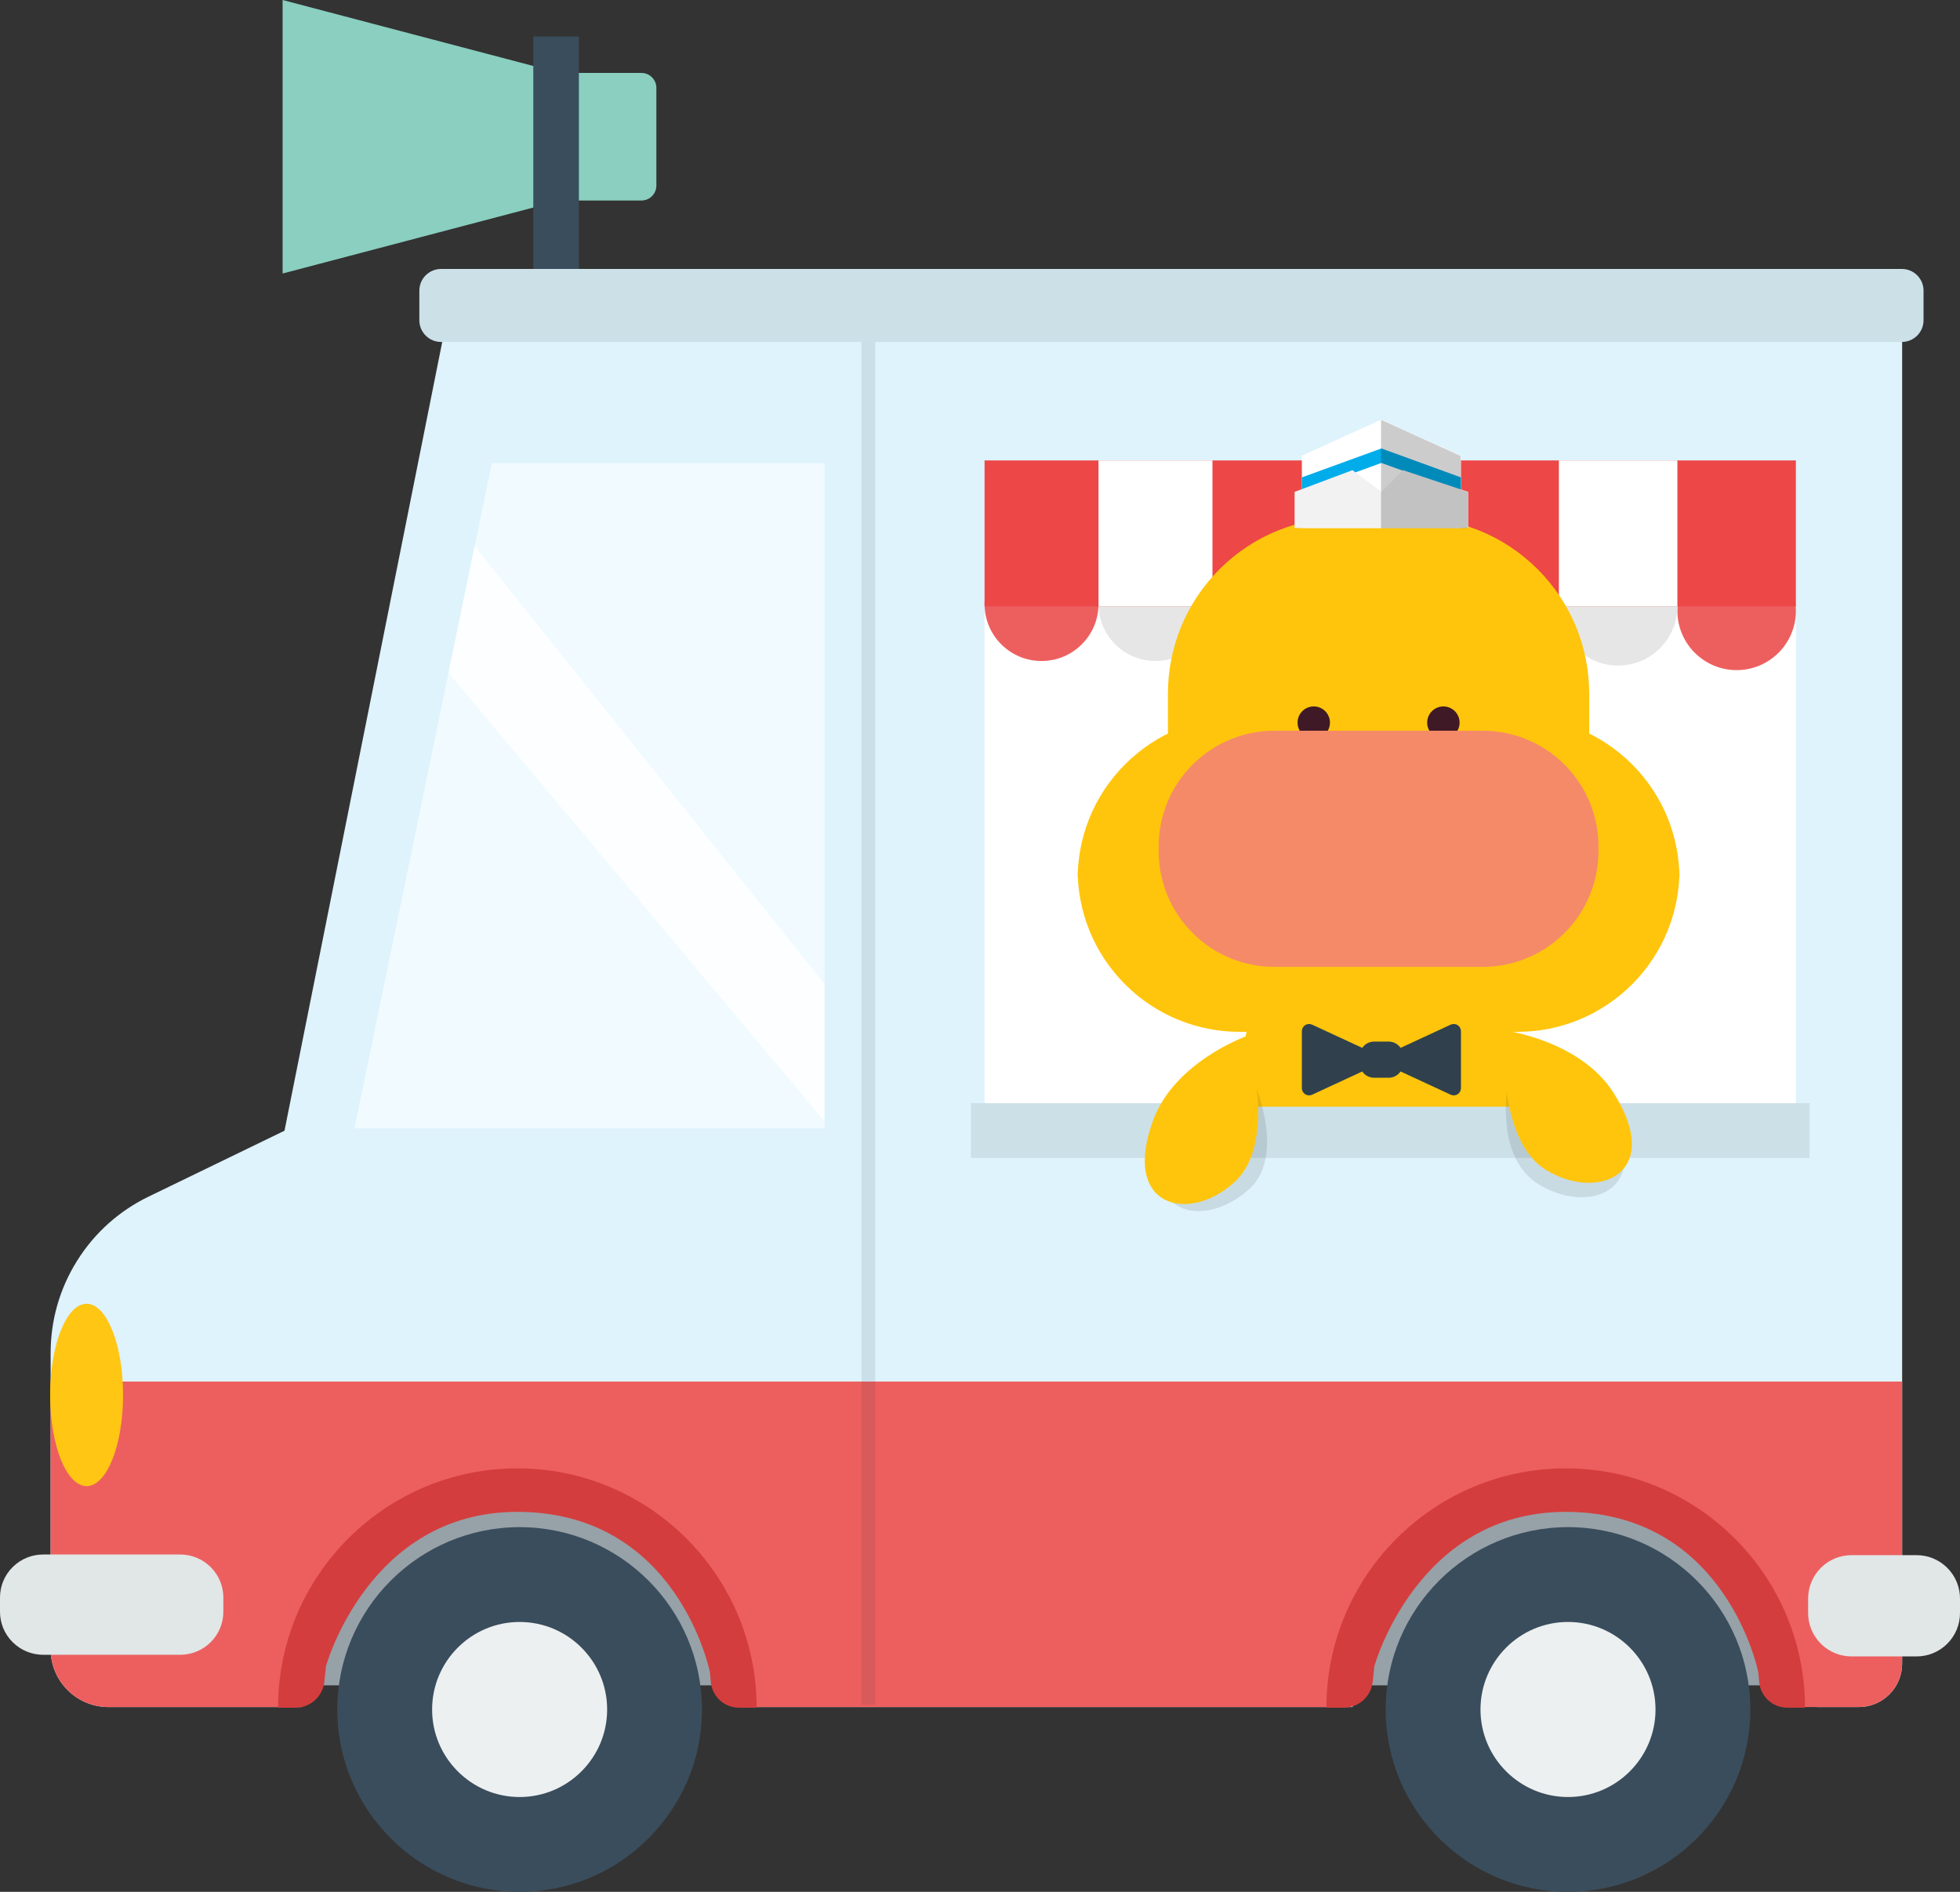 <?xml version="1.0" encoding="utf-8"?>
<!-- Generator: Adobe Illustrator 17.0.0, SVG Export Plug-In . SVG Version: 6.00 Build 0)  -->
<!DOCTYPE svg PUBLIC "-//W3C//DTD SVG 1.1//EN" "http://www.w3.org/Graphics/SVG/1.1/DTD/svg11.dtd">
<svg version="1.1" id="Layer_1" xmlns="http://www.w3.org/2000/svg" xmlns:xlink="http://www.w3.org/1999/xlink" x="0px" y="0px"
	 width="430px" height="415px" viewBox="0 0 430 415" enable-background="new 0 0 430 415" xml:space="preserve">
<rect x="0" y="0" width="430" height="415" fill="#333333" stroke="none"/>
<path fill="#DEF3FC" d="M99.963,60.295L62.415,248.038l-29.84,14.469c-6.227,3.019-11.713,7.752-15.656,14.048
	c-3.945,6.296-5.811,13.298-5.811,20.219v64.998c0,3.247,1.239,6.497,3.719,8.977c2.478,2.478,5.727,3.717,8.975,3.717h42.444
	l2.885-12.693h88.802l4.905,12.693h133.879l3.854-12.693h92.652l5.44,12.693h9.124c2.436,0,4.873-0.93,6.731-2.789
	c1.859-1.857,2.789-4.295,2.789-6.731v-3.173V247.527V60.295H99.963z"/>
<rect x="216" y="102" fill="#FFFFFF" width="178" height="146"/>
<g>
	<circle fill="#ED5F5F" cx="228.5" cy="132.5" r="12.5"/>
	<circle fill="#ED5F5F" cx="278.5" cy="133.5" r="12.5"/>
	<circle fill="#ED5F5F" cx="329.5" cy="133.5" r="12.5"/>
	<circle fill="#ED5F5F" cx="381" cy="134" r="13"/>
	<circle fill="#E6E6E6" cx="253.5" cy="132.5" r="12.5"/>
	<circle fill="#E6E6E6" cx="304" cy="134" r="13"/>
	<circle fill="#E6E6E6" cx="355" cy="133" r="13"/>
	<rect x="216" y="101" fill="#ED4747" width="178" height="32"/>
	<rect x="291" y="101" fill="#FFFFFF" width="26" height="32"/>
	<rect x="342" y="101" fill="#FFFFFF" width="26" height="32"/>
	<rect x="241" y="101" fill="#FFFFFF" width="25" height="32"/>
</g>
<polygon fill="#F0FAFF" points="180.886,247.527 77.749,247.527 107.896,101.55 180.886,101.55 "/>
<polygon opacity="0.8" fill="#FFFFFF" enable-background="new    " points="180.879,245.99 98.377,147.613 104.131,119.748 
	180.879,215.843 "/>
<rect x="290.369" y="306.236" fill="#97A1A8" width="113.98" height="63.469"/>
<rect x="60.295" y="306.236" fill="#97A1A8" width="113.98" height="63.469"/>
<path fill="#3A4D5C" d="M114,335c-22.057,0-40,17.944-40,40c0,22.057,17.943,40.001,40,40.001s40-17.944,40-40.001
	C154,352.944,136.057,335,114,335z"/>
<path fill="#ECF0F1" d="M114,394.201c-10.587,0-19.2-8.612-19.2-19.201c0-10.588,8.613-19.2,19.2-19.2
	c10.588,0,19.201,8.612,19.201,19.2C133.2,385.589,124.587,394.201,114,394.201z"/>
<g>
	<path fill="#ED5F5F" d="M11.107,303.062v58.709c0,3.247,1.239,6.497,3.719,8.977c2.478,2.478,5.727,3.717,8.975,3.717h39.668
		c0-25.414,25.361-46.015,50.774-46.015c25.414,0,50.775,20.601,50.775,46.015h130.11c0-25.414,23.774-46.015,49.188-46.015
		s49.188,20.601,49.188,46.015h14.28c2.436,0,4.873-0.93,6.731-2.789c1.859-1.857,2.789-4.295,2.789-6.731v-61.882H11.107V303.062z"
		/>
</g>
<path fill="#3A4D5C" d="M344,415c-22.056,0-40-17.944-40-40s17.944-40,40-40s40,17.944,40,40S366.056,415,344,415z"/>
<path fill="#ECF0F1" d="M344,394.2c-10.588,0-19.2-8.612-19.2-19.2s8.612-19.2,19.2-19.2c10.587,0,19.199,8.612,19.199,19.2
	S354.587,394.2,344,394.2z"/>
<path fill="#E1E6E6" d="M49,353.572c0,2.413-0.927,4.825-2.778,6.666C44.37,362.08,41.941,363,39.516,363H9.484
	c-2.428,0-4.854-0.92-6.706-2.762C0.927,358.397,0,355.985,0,353.572v-3.144c0-2.413,0.927-4.826,2.778-6.667S7.057,341,9.484,341
	h30.031c2.426,0,4.854,0.921,6.706,2.762S49,348.016,49,350.429V353.572z"/>
<ellipse fill="#FFC614" cx="19" cy="306" rx="8" ry="20"/>
<rect x="213" y="242" fill="#CCE0E8" width="184" height="12"/>
<g id="puppet">
	<g>
		<g>
			<defs>
				<rect id="SVGID_1_" x="215.793" y="69.815" width="177.713" height="172.952"/>
			</defs>
			<clipPath id="SVGID_2_">
				<use xlink:href="#SVGID_1_"  overflow="visible"/>
			</clipPath>
			<g clip-path="url(#SVGID_2_)">
				<path fill="#FFC50C" d="M330.946,225.3l11.026,45.638c1.401,6.016,0.318,12.576-3.547,18.029
					c-3.849,5.427-13.205,8.853-15.836,9.286c-2.641,0.444-8.966,1.468-20.077,1.487c-11.1,0.05-17.443-0.922-20.074-1.357
					c-2.646-0.426-12.02-3.775-15.904-9.189c-3.893-5.416-5.018-11.971-3.657-17.997l10.862-45.896L330.946,225.3L330.946,225.3z"/>
				<path fill="#FFC50C" d="M348.654,198.891h-92.428v-46.722c0-9.878,3.771-19.754,11.306-27.291
					c7.537-7.536,17.413-11.305,27.29-11.305h15.236c9.877,0,19.757,3.769,27.292,11.305c7.535,7.537,11.304,17.413,11.304,27.291
					L348.654,198.891L348.654,198.891z"/>
				<polygon fill="#FFFFFF" points="320.517,115.83 285.609,115.83 285.609,99.963 303.062,92.029 320.517,99.963 				"/>
				<polygon fill="#00ACE9" points="303.062,101.55 285.609,107.896 285.609,104.723 303.062,98.376 				"/>
				<polyline fill="#00ACE9" points="320.517,104.723 303.062,98.376 303.062,101.55 320.517,107.896 				"/>
				<polygon fill="#F2F2F2" points="284.022,115.83 284.022,107.896 296.716,103.137 303.062,107.896 307.816,103.135 
					322.104,107.896 322.104,115.83 				"/>
				<polygon opacity="0.2" enable-background="new    " points="302.988,92.079 302.988,115.88 322.029,115.88 322.029,107.946 
					320.442,107.417 320.442,100.013 				"/>
				<path fill="#FFC50C" d="M368.462,190.798c0,9.098-3.47,18.195-10.409,25.138c-6.948,6.94-16.043,10.412-25.14,10.412H271.97
					c-9.097,0-18.194-3.472-25.136-10.412c-6.942-6.942-10.413-16.04-10.413-25.138v1.999c0-9.098,3.471-18.194,10.413-25.136
					c6.941-6.942,16.039-10.413,25.136-10.413h60.943c9.097,0,18.191,3.471,25.14,10.413c6.939,6.941,10.409,16.038,10.409,25.136
					L368.462,190.798L368.462,190.798z"/>
				<g>
					<path fill="#30414D" d="M303.062,233.094l-15.2,7.043c-0.475,0.22-1.048,0.199-1.521-0.103
						c-0.475-0.302-0.732-0.813-0.732-1.337v-12.486c0-0.523,0.258-1.035,0.732-1.337c0.473-0.303,1.046-0.323,1.521-0.103
						l15.2,7.042V233.094z"/>
					<path fill="#30414D" d="M303.062,233.094l15.201,7.043c0.475,0.22,1.047,0.199,1.52-0.103c0.475-0.302,0.733-0.813,0.733-1.337
						v-12.486c0-0.523-0.259-1.035-0.733-1.337c-0.473-0.303-1.045-0.323-1.52-0.103l-15.201,7.042V233.094z"/>
					<path fill="#30414D" d="M307.823,233.247c0,0.812-0.311,1.624-0.93,2.244c-0.62,0.619-1.433,0.93-2.244,0.93h-3.173
						c-0.812,0-1.624-0.311-2.244-0.93c-0.62-0.62-0.93-1.432-0.93-2.244v-1.587c0-0.812,0.31-1.624,0.93-2.243
						c0.62-0.62,1.432-0.93,2.244-0.93h3.173c0.812,0,1.624,0.31,2.244,0.93c0.619,0.619,0.93,1.432,0.93,2.243V233.247z"/>
				</g>
				<g>
					<circle fill="#3F1926" cx="288.222" cy="158.519" r="3.555"/>
					<circle fill="#3F1926" cx="316.661" cy="158.519" r="3.555"/>
				</g>
				<path fill="#F58A68" d="M350.688,186.703c0,6.499-2.48,12.997-7.439,17.954c-4.957,4.958-11.455,7.438-17.954,7.438h-45.706
					c-6.499,0-12.996-2.48-17.955-7.438c-4.957-4.957-7.438-11.455-7.438-17.954v-1.017c0-6.498,2.48-12.995,7.438-17.953
					c4.959-4.958,11.456-7.438,17.955-7.438h45.706c6.499,0,12.997,2.479,17.954,7.438c4.959,4.958,7.439,11.455,7.439,17.953
					V186.703z"/>
			</g>
		</g>
	</g>
	<path opacity="0.1" enable-background="new    " d="M352.407,242.896c11.015,17.317-2.868,23.931-14.539,17.094
		c-11.668-6.838-6.243-27.008-6.243-27.008S345.106,231.412,352.407,242.896z"/>
	<path fill="#FFC50C" d="M353.994,239.723c11.014,17.317-2.868,23.931-14.539,17.095c-11.668-6.839-9.199-30.751-9.199-30.751
		S346.692,228.239,353.994,239.723z"/>
	<path opacity="0.1" enable-background="new    " d="M256.189,247.244c-7.141,19.242,7.738,22.713,17.798,13.67
		c9.375-8.428-0.676-27.865-0.676-27.865S260.925,234.487,256.189,247.244z"/>
	<path fill="#FFC50C" d="M253.016,245.657c-7.14,19.242,7.819,22.802,17.799,13.67c9.977-9.131,2.553-31.996,2.553-31.996
		S257.752,232.9,253.016,245.657z"/>
</g>
<polygon fill="#8ACFC0" points="122,44.211 62,60 62,0 122,15.79 "/>
<path fill="#8ACFC0" d="M144,40.711c0,0.837-0.32,1.676-0.959,2.314c-0.64,0.639-1.477,0.959-2.314,0.959H126V16h14.727
	c0.838,0,1.675,0.319,2.314,0.959c0.639,0.638,0.959,1.476,0.959,2.313V40.711z"/>
<rect x="117" y="8" fill="#3A4D5C" width="10" height="55"/>
<rect x="189" y="61" opacity="0.1" fill="#202B33" enable-background="new    " width="3" height="313"/>
<path fill="#CCE0E8" d="M422,70.257c0,1.216-0.464,2.433-1.394,3.361c-0.928,0.928-2.144,1.392-3.359,1.392H96.754
	c-1.217,0-2.433-0.464-3.361-1.392S92,71.473,92,70.257v-6.503c0-1.216,0.464-2.433,1.393-3.361S95.537,59,96.754,59h320.493
	c1.216,0,2.432,0.464,3.359,1.393c0.93,0.928,1.394,2.145,1.394,3.361L422,70.257L422,70.257z"/>
<path fill="#D43D3D" d="M343.5,331.649c35.266,0,42.249,35.179,42.249,35.179l0.196,2.144c0.133,1.485,0.802,2.928,1.988,4.012
	c1.189,1.086,2.685,1.62,4.177,1.62H396c0-28.948-23.552-52.5-52.5-52.5s-52.5,23.552-52.5,52.5h3.834
	c1.513,0,3.033-0.537,4.248-1.628c1.213-1.092,1.907-2.546,2.068-4.052l0.364-3.419C301.515,365.505,310.863,331.649,343.5,331.649z
	"/>
<path fill="#E1E6E6" d="M430,353.838c0,2.436-0.93,4.873-2.789,6.73c-1.857,1.859-4.295,2.789-6.731,2.789H406.2
	c-2.436,0-4.873-0.93-6.731-2.789c-1.859-1.857-2.789-4.295-2.789-6.73v-3.174c0-2.436,0.93-4.873,2.789-6.731
	c1.858-1.859,4.296-2.789,6.731-2.789h14.28c2.437,0,4.874,0.93,6.731,2.789c1.859,1.858,2.789,4.296,2.789,6.731V353.838z"/>
<path fill="none" d="M114.243,331.624c-23.622,0-42.841,19.219-42.841,42.841h85.683
	C157.085,350.843,137.866,331.624,114.243,331.624z"/>
<path fill="#D43D3D" d="M113.5,331.649c35.266,0,42.249,35.179,42.249,35.179l0.196,2.143c0.134,1.485,0.802,2.928,1.99,4.012
	c1.189,1.086,2.684,1.621,4.176,1.621H166c0-28.949-23.551-52.5-52.5-52.5c-28.948,0-52.5,23.551-52.5,52.5h3.834
	c1.514,0,3.032-0.538,4.248-1.629c1.213-1.092,1.908-2.546,2.07-4.052l0.363-3.418C71.515,365.505,80.863,331.649,113.5,331.649z"/>
</svg>
